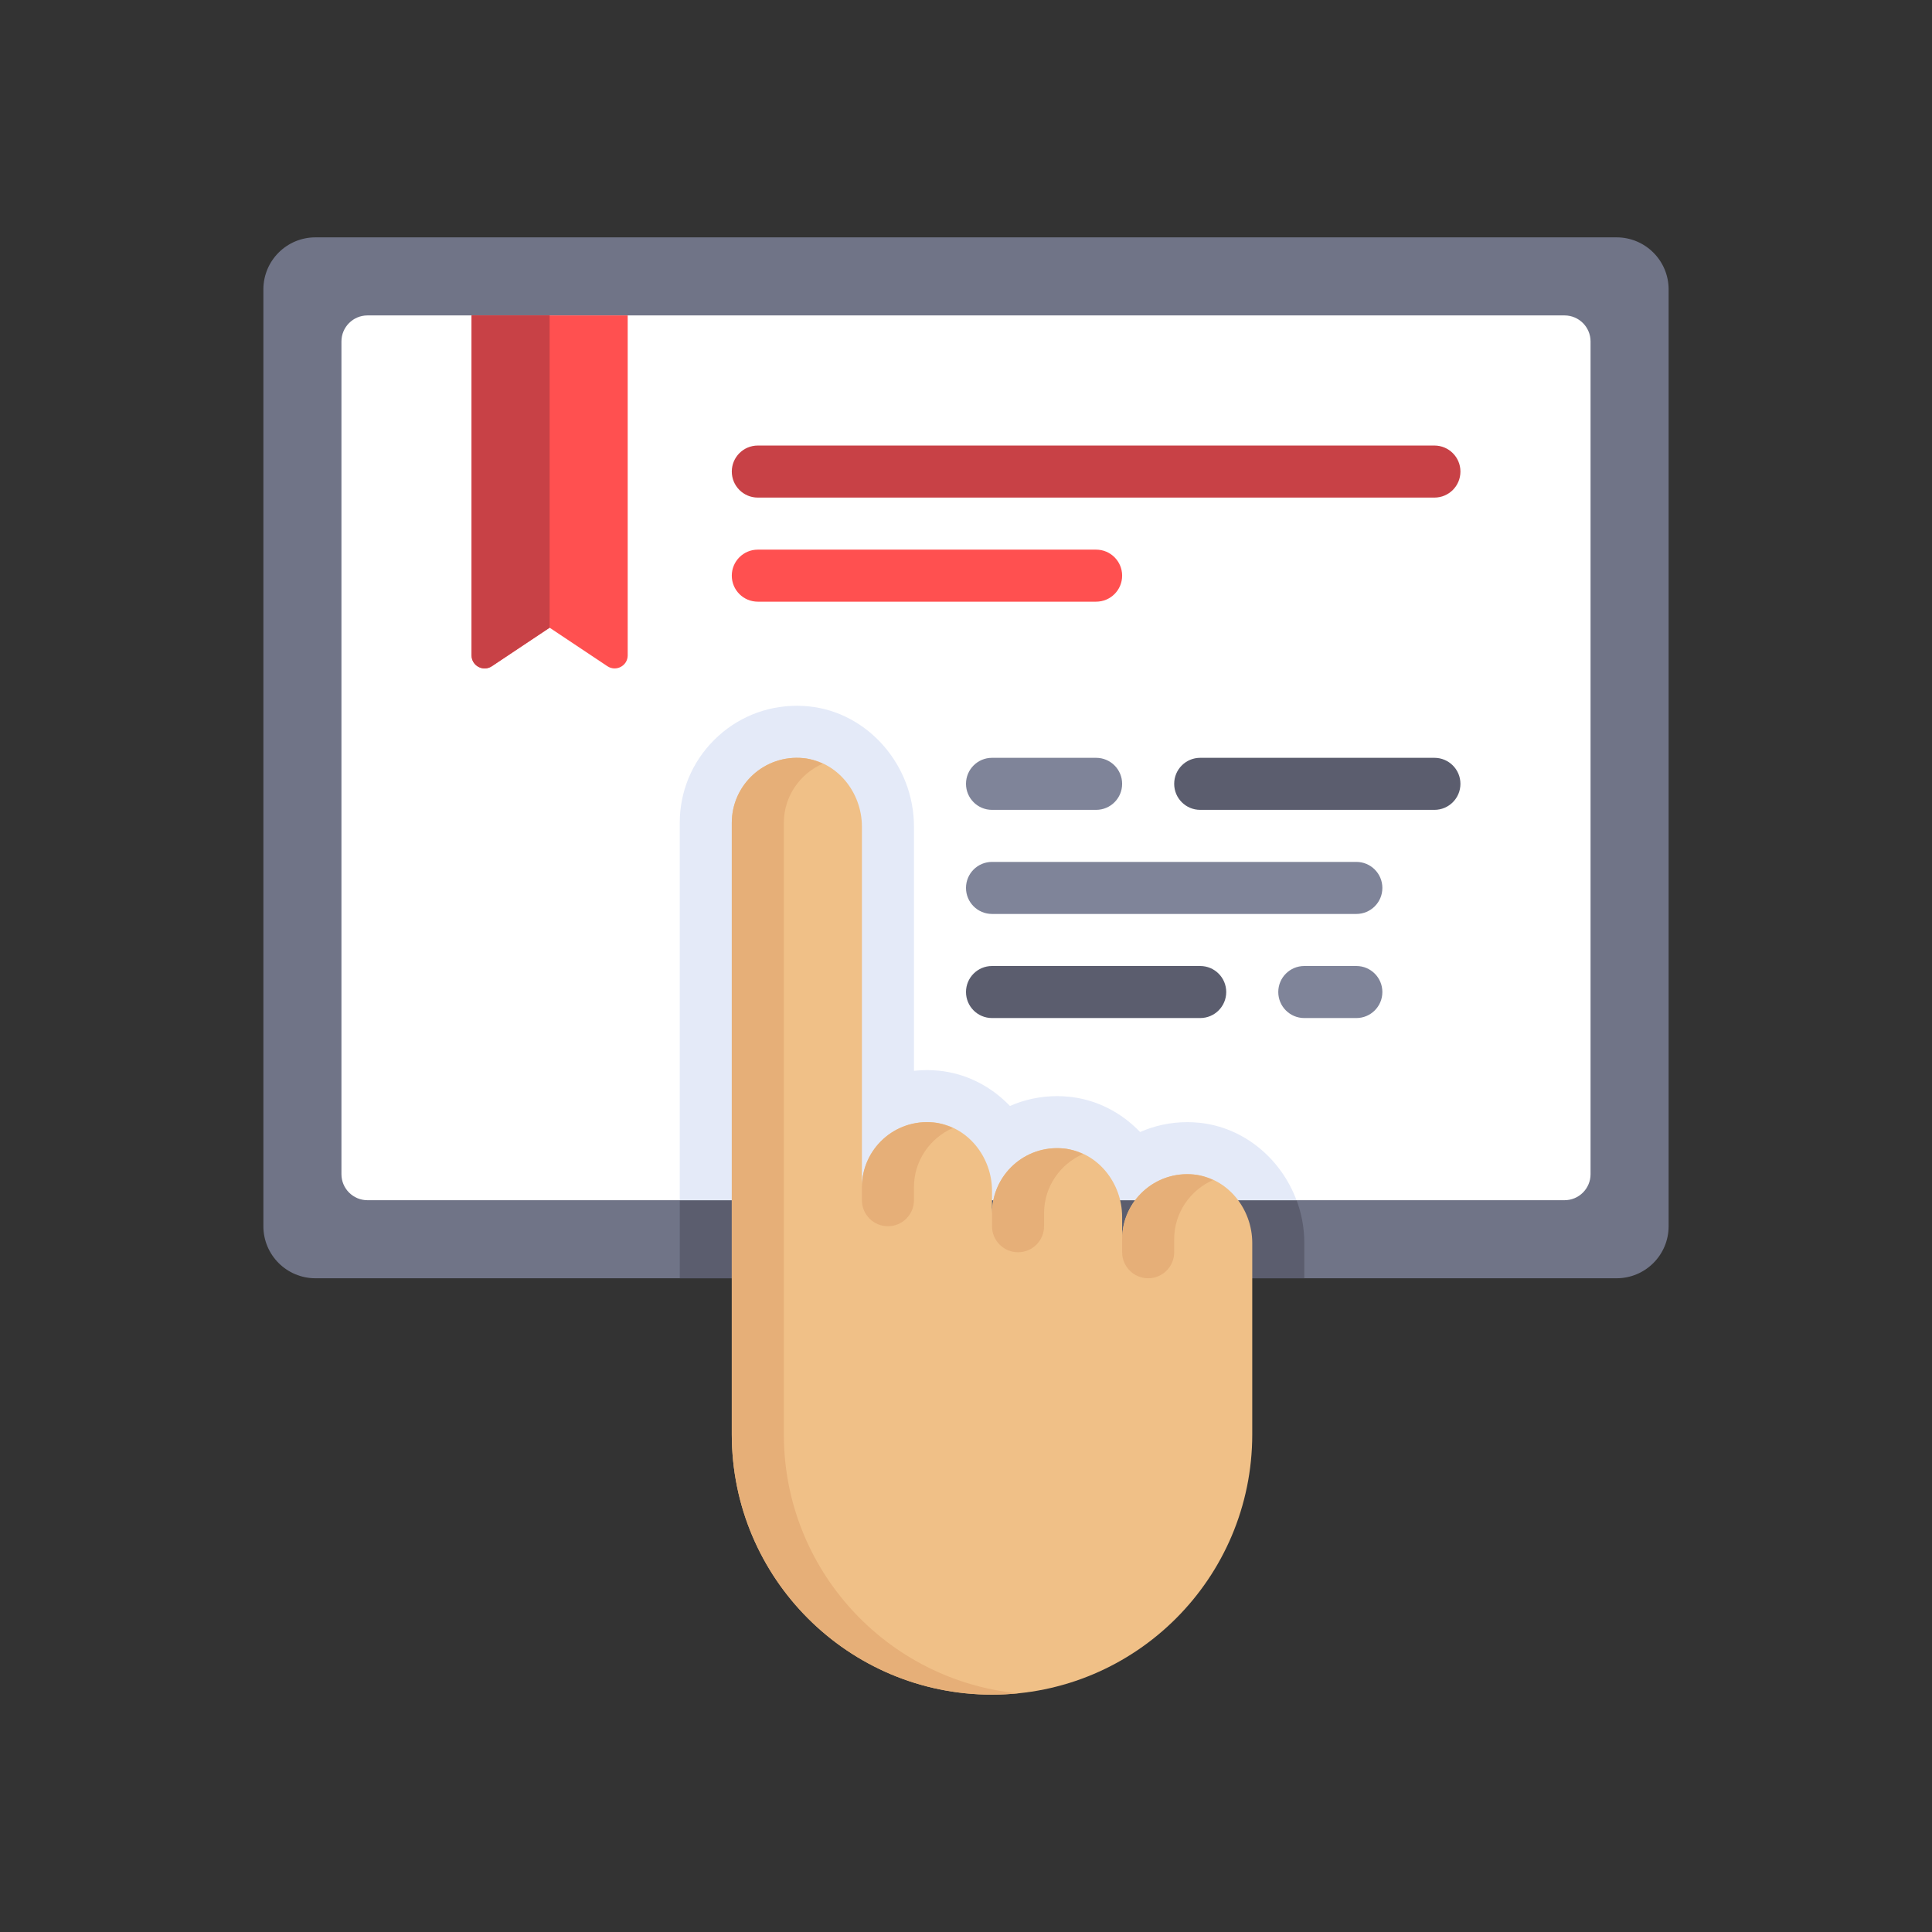 <?xml version="1.0" encoding="utf-8"?>
<!-- Generator: Adobe Illustrator 16.0.0, SVG Export Plug-In . SVG Version: 6.00 Build 0)  -->
<!DOCTYPE svg PUBLIC "-//W3C//DTD SVG 1.1//EN" "http://www.w3.org/Graphics/SVG/1.1/DTD/svg11.dtd">
<svg version="1.1" id="Layer_1" xmlns="http://www.w3.org/2000/svg" xmlns:xlink="http://www.w3.org/1999/xlink" x="0px" y="0px"
	 width="350px" height="350px" viewBox="0 0 350 350" enable-background="new 0 0 350 350" xml:space="preserve">
<rect x="0" y="0" width="350" height="350" fill="#333333" stroke="none"/>
<path fill="#707487" d="M292.857,231.571H57.143c-5.208,0-9.429-4.221-9.429-9.429V52.428c0-5.208,4.221-9.428,9.429-9.428h235.714
	c5.208,0,9.43,4.221,9.43,9.428v169.714C302.286,227.351,298.065,231.571,292.857,231.571z"/>
<path fill="#5B5D6E" d="M217.227,203.394c-0.726-0.072-1.445-0.107-2.155-0.107c-3.032,0-5.919,0.639-8.531,1.791
	c-3.369-3.525-7.873-5.896-12.885-6.397c-0.727-0.073-1.445-0.108-2.155-0.108c-2.989,0-5.883,0.614-8.541,1.783
	c-3.367-3.521-7.867-5.888-12.875-6.39c-0.726-0.072-1.444-0.107-2.154-0.107c-0.793,0-1.58,0.043-2.357,0.128v-44.242
	c0-11.142-8.372-20.708-19.06-21.778c-0.725-0.073-1.444-0.108-2.154-0.108l0,0c-5.667,0-10.994,2.207-15.001,6.213
	c-4.006,4.006-6.213,9.335-6.213,15.001v82.5h113.144v-6.399C236.286,214.03,227.914,204.465,217.227,203.394z"/>
<path fill="#FFFFFF" d="M130.727,217.429H66.571c-2.604,0-4.715-2.111-4.715-4.714V61.856c0-2.603,2.111-4.714,4.715-4.714h216.857
	c2.604,0,4.715,2.111,4.715,4.714v150.858c0,2.603-2.111,4.714-4.715,4.714h-80.757"/>
<path fill="#E4EAF8" d="M234.87,217.429c-2.811-7.541-9.556-13.226-17.644-14.034c-0.726-0.073-1.445-0.108-2.155-0.108
	c-3.032,0-5.919,0.641-8.531,1.792c-3.369-3.525-7.873-5.896-12.885-6.397c-0.727-0.074-1.445-0.109-2.155-0.109
	c-2.989,0-5.883,0.614-8.541,1.783c-3.367-3.521-7.867-5.888-12.875-6.39c-0.726-0.072-1.444-0.107-2.154-0.107
	c-0.793,0-1.58,0.043-2.357,0.128v-44.242c0-11.142-8.372-20.709-19.06-21.779c-0.725-0.072-1.444-0.107-2.154-0.107l0,0
	c-5.667,0-10.994,2.206-15.001,6.213c-4.006,4.006-6.213,9.334-6.213,15.001v68.357H234.87z"/>
<path fill="#C84146" d="M259.857,90.143H137.286c-2.606,0-4.714-2.108-4.714-4.715c0-2.605,2.108-4.714,4.714-4.714h122.572
	c2.606,0,4.714,2.109,4.714,4.714C264.571,88.035,262.464,90.143,259.857,90.143z"/>
<path fill="#5B5D6E" d="M259.857,146.714h-42.429c-2.606,0-4.714-2.108-4.714-4.714s2.107-4.714,4.714-4.714h42.429
	c2.606,0,4.714,2.108,4.714,4.714S262.464,146.714,259.857,146.714z"/>
<g>
	<path fill="#7F8499" d="M198.571,146.714h-18.856c-2.606,0-4.715-2.108-4.715-4.714s2.108-4.714,4.715-4.714h18.856
		c2.606,0,4.715,2.108,4.715,4.714S201.178,146.714,198.571,146.714z"/>
	<path fill="#7F8499" d="M245.715,165.571h-66c-2.606,0-4.715-2.108-4.715-4.714s2.108-4.714,4.715-4.714h66
		c2.605,0,4.714,2.108,4.714,4.714S248.32,165.571,245.715,165.571z"/>
	<path fill="#7F8499" d="M245.715,184.429h-9.429c-2.606,0-4.715-2.108-4.715-4.715c0-2.605,2.108-4.714,4.715-4.714h9.429
		c2.605,0,4.714,2.108,4.714,4.714C250.429,182.32,248.32,184.429,245.715,184.429z"/>
</g>
<path fill="#5B5D6E" d="M217.429,184.429h-37.714c-2.606,0-4.715-2.108-4.715-4.715c0-2.605,2.108-4.714,4.715-4.714h37.714
	c2.606,0,4.714,2.108,4.714,4.714C222.143,182.32,220.035,184.429,217.429,184.429z"/>
<path fill="#FF5050" d="M198.571,109h-61.286c-2.606,0-4.714-2.109-4.714-4.714c0-2.606,2.108-4.714,4.714-4.714h61.286
	c2.606,0,4.715,2.108,4.715,4.714C203.286,106.891,201.178,109,198.571,109z"/>
<path fill="#F0C087" d="M226.857,259.857v-34.686c0-6.165-4.436-11.783-10.571-12.397c-7.055-0.705-13.001,4.814-13.001,11.726
	v-4.042c0-6.166-4.436-11.783-10.571-12.397c-7.054-0.706-13.001,4.814-13.001,11.725v-4.043c0-6.164-4.436-11.781-10.57-12.396
	c-7.054-0.705-13.001,4.814-13.001,11.725v-65.327c0-6.166-4.436-11.783-10.571-12.397c-7.054-0.706-13.001,4.815-13.001,11.725
	v110.786c0,26.036,21.106,47.143,47.143,47.143l0,0C205.751,307,226.857,285.894,226.857,259.857z"/>
<g>
	<path fill="#E6AF78" d="M142,259.857V149.071c0-4.812,2.913-8.895,7.046-10.726c-1.081-0.499-2.23-0.874-3.474-0.999
		c-7.054-0.706-13.001,4.814-13.001,11.725v110.786c0,26.036,21.106,47.143,47.144,47.143c1.592,0,3.162-0.084,4.714-0.238
		C160.606,304.396,142,284.303,142,259.857z"/>
	<path fill="#E6AF78" d="M160.857,222.143c2.604,0,4.714-2.11,4.714-4.714v-2.357c0-4.811,2.913-8.895,7.045-10.726
		c-1.081-0.499-2.23-0.874-3.473-0.998c-7.054-0.706-13.001,4.814-13.001,11.724v2.357
		C156.144,220.032,158.254,222.143,160.857,222.143L160.857,222.143z"/>
	<path fill="#E6AF78" d="M184.429,226.857c2.604,0,4.714-2.111,4.714-4.715v-2.356c0-4.812,2.913-8.896,7.046-10.727
		c-1.08-0.498-2.229-0.874-3.473-0.998c-7.055-0.707-13.001,4.814-13.001,11.725v2.356
		C179.715,224.746,181.825,226.857,184.429,226.857L184.429,226.857z"/>
	<path fill="#E6AF78" d="M208,231.571c2.604,0,4.715-2.111,4.715-4.714V224.5c0-4.812,2.912-8.896,7.045-10.727
		c-1.08-0.498-2.229-0.873-3.473-0.997c-7.055-0.707-13.001,4.814-13.001,11.724v2.357C203.286,229.46,205.397,231.571,208,231.571
		L208,231.571z"/>
</g>
<path fill="#FF5050" d="M85.429,57.143v61.582c0,1.889,2.104,3.015,3.676,1.967l10.466-6.978l10.466,6.978
	c1.571,1.048,3.676-0.079,3.676-1.967V57.143H85.429z"/>
<path fill="#C84146" d="M85.429,57.143v61.582c0,1.889,2.104,3.015,3.676,1.967l10.466-6.978V57.143H85.429z"/>
</svg>
